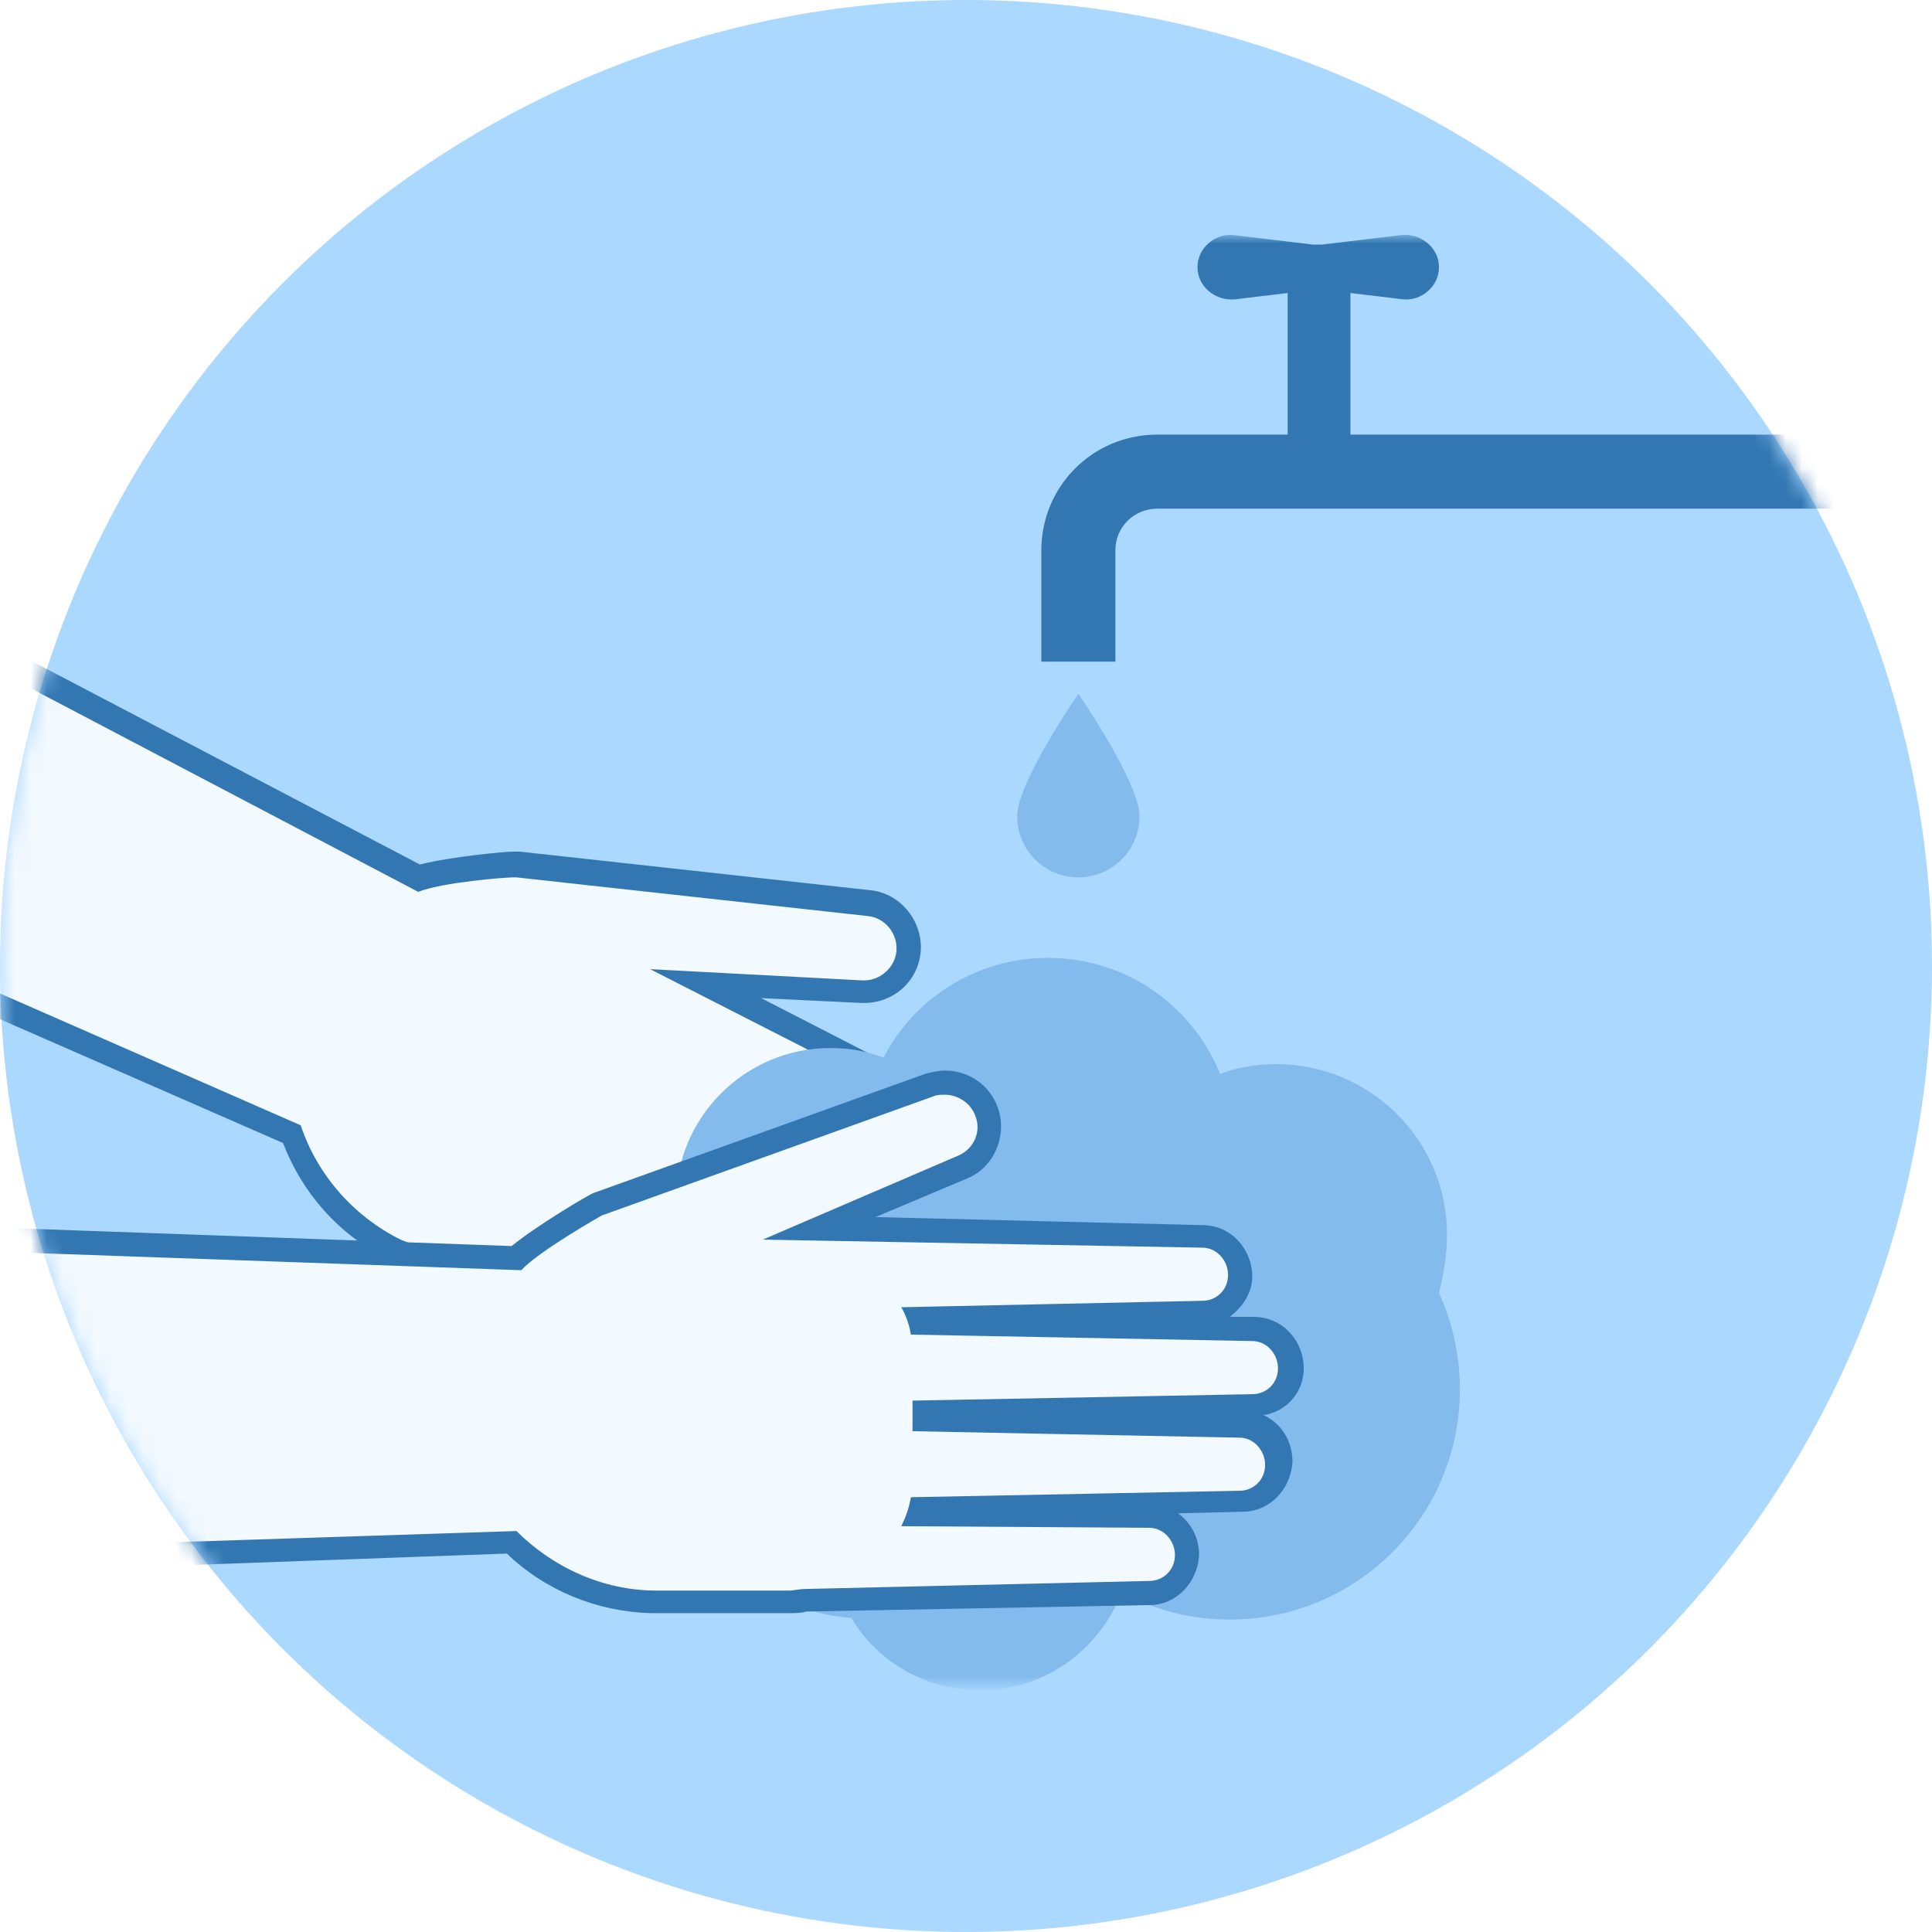 <?xml version="1.0" encoding="utf-8"?>
<!-- Generator: Adobe Illustrator 22.0.0, SVG Export Plug-In . SVG Version: 6.00 Build 0)  -->
<svg version="1.1" id="Camada_1" xmlns="http://www.w3.org/2000/svg" xmlns:xlink="http://www.w3.org/1999/xlink" x="0px" y="0px"
	 viewBox="0 0 120 120" style="enable-background:new 0 0 120 120;" xml:space="preserve">
<style type="text/css">
	.st0{fill:#ABD8FF;}
	.st1{filter:url(#Adobe_OpacityMaskFilter);}
	.st2{fill:#FFFFFF;}
	.st3{opacity:0.841;mask:url(#mask-2_1_);}
	.st4{fill:#1C65A4;}
	.st5{fill:#7BB6E9;}
</style>
<g id="Como-se-previnir">
	<g id="como-se-transmite">
		<g id="Mask">
			<circle id="path-1_1_" class="st0" cx="60" cy="60" r="60"/>
		</g>
		<defs>
			<filter id="Adobe_OpacityMaskFilter" filterUnits="userSpaceOnUse" x="-1.6" y="14.6" width="139.2" height="90.3">
				<feColorMatrix  type="matrix" values="1 0 0 0 0  0 1 0 0 0  0 0 1 0 0  0 0 0 1 0"/>
			</filter>
		</defs>
		<mask maskUnits="userSpaceOnUse" x="-1.6" y="14.6" width="139.2" height="90.3" id="mask-2_1_">
			<g class="st1">
				<circle id="path-1_2_" class="st2" cx="60" cy="60" r="60"/>
			</g>
		</mask>
		<g id="Group-24" class="st3">
			<g transform="translate(-1.622, 14.595)">
				<path id="Fill-102" class="st2" d="M67,64l-18.4-9.4c0-0.1,0-0.2,0-0.3l16,7.4c0.3,0.1,0.7,0.2,1,0.2c0.9,0,1.7-0.5,2.1-1.3
					c0.6-1.2,0.1-2.6-1-3.2L45.4,46.6l9.7,0.5c0,0,0.1,0,0.1,0c1.4,0,2.6-1.1,2.7-2.5c0.2-1.5-0.9-2.9-2.4-3l-21.8-2.4
					c-0.1,0-0.1,0-0.2,0c0,0,0,0-0.1,0c-0.5,0-4,0.3-5.8,0.9L0,25.4v21.7l19.8,8.6c1.2,3.2,3.4,5.7,6.4,7.2c0.1,0.1,0.2,0.1,0.3,0.1
					l0,0l4.3,2.1c0.1,0.1,0.2,0.1,0.3,0.2l0.7,0.3l1.7,0.8c0.3,0.2,0.7,0.3,1,0.4l19.4,8.9c0.3,0.1,0.6,0.2,1,0.2
					c0.9,0,1.7-0.5,2.1-1.3c0.6-1.2,0.1-2.6-1-3.2l-12.6-6.5c0.1-0.1,0.1-0.2,0.2-0.2l18,8.4c0.3,0.1,0.7,0.2,1,0.2
					c0.9,0,1.7-0.5,2.1-1.3c0.6-1.2,0.1-2.6-1-3.2L46.3,60l0.2-0.4l18.5,8.6c0.3,0.1,0.7,0.2,1,0.2c0.9,0,1.7-0.5,2.1-1.3
					c0.3-0.6,0.3-1.2,0.1-1.8C68,64.7,67.5,64.3,67,64"/>
				<path id="Fill-103" class="st4" d="M67.3,63.3L66,62.6c1-0.1,1.9-0.8,2.4-1.7c0.4-0.7,0.4-1.6,0.2-2.4c-0.3-0.8-0.8-1.4-1.6-1.8
					l-18.1-9.3l6.2,0.3c0.1,0,0.1,0,0.2,0c1.8,0,3.3-1.3,3.5-3.1c0.2-1.9-1.2-3.7-3.1-3.9l-21.8-2.4c-0.1,0-0.2,0-0.3,0
					c0,0-0.1,0-0.1,0c-0.5,0-3.8,0.3-5.8,0.8L0.6,24.9L0,24.6v1.7l27.6,14.5c1.5-0.6,5.4-0.9,5.9-0.9h0c0.1,0,0.1,0,0.2,0l21.8,2.4
					c1.1,0.1,1.9,1.1,1.8,2.2c-0.1,1-1,1.8-2,1.8c0,0-0.1,0-0.1,0L42,45.6l24.3,12.4c0.8,0.4,1.1,1.4,0.7,2.2
					c-0.3,0.6-0.9,0.9-1.5,0.9c-0.2,0-0.5,0-0.7-0.1l-17-7.9c0,0.6,0,1.2-0.2,1.8l18.9,9.6c0.8,0.4,1.1,1.4,0.7,2.2
					c-0.3,0.6-0.9,0.9-1.5,0.9c-0.2,0-0.5,0-0.7-0.1l-19.1-8.9l-0.8,1.7l18.1,9.2c0.8,0.4,1.1,1.4,0.7,2.2c-0.3,0.6-0.9,0.9-1.5,0.9
					c-0.2,0-0.5,0-0.7-0.2l-18.6-8.6c-0.4,0.5-0.8,1-1.3,1.3l13.6,7c0.8,0.4,1.1,1.4,0.7,2.2c-0.3,0.6-0.9,0.9-1.5,0.9
					c-0.2,0-0.5,0-0.7-0.1l-19.4-8.9c-0.3-0.1-0.6-0.2-1-0.4L32.2,65l-0.7-0.3c-0.1,0-0.2-0.1-0.3-0.1l-3.7-1.8l0,0
					c-0.3-0.1-0.7-0.3-1-0.4c-3-1.5-5.2-4.1-6.2-7.1L0,46.4V48l19.2,8.4c1.2,3.1,3.4,5.6,6.3,7.1l0,0l1.3,0.7l3.6,1.8
					c0.1,0.1,0.2,0.1,0.4,0.2l0.7,0.3l1.7,0.8c0.3,0.2,0.7,0.3,1.1,0.4l19.3,8.9c0.4,0.2,0.9,0.3,1.3,0.3c1.2,0,2.2-0.7,2.8-1.7
					c0.4-0.7,0.5-1.6,0.2-2.4c-0.1-0.2-0.1-0.4-0.2-0.5l3.7,1.7c0.4,0.2,0.9,0.3,1.3,0.3c1.2,0,2.3-0.7,2.8-1.7
					c0.4-0.7,0.4-1.6,0.2-2.4c-0.1-0.4-0.3-0.7-0.5-1c0.3,0.1,0.5,0.1,0.8,0.1c1.2,0,2.3-0.7,2.8-1.7c0.4-0.7,0.4-1.6,0.2-2.4
					C68.6,64.3,68.1,63.7,67.3,63.3"/>
				<path id="Fill-104" class="st5" d="M91.5,62.1c0-5.9-4.8-10.6-10.6-10.6c-1.2,0-2.4,0.2-3.5,0.6c-1.7-4.2-5.8-7.2-10.7-7.2
					c-4.4,0-8.3,2.5-10.2,6.2c-1-0.4-2.1-0.6-3.3-0.6c-5.3,0-9.6,4.3-9.6,9.6c0,1.2,0.2,2.3,0.6,3.4c-1.6,2.3-2.6,5.2-2.6,8.2
					c0,7.4,5.7,13.6,12.9,14.2c1.6,2.7,4.6,4.5,8,4.5c4,0,7.4-2.5,8.8-6.1c2,1.1,4.3,1.7,6.7,1.7c7.9,0,14.3-6.4,14.3-14.3
					c0-2.2-0.5-4.2-1.3-6C91.3,64.5,91.5,63.3,91.5,62.1"/>
				<path id="Fill-105" class="st2" d="M79.5,67.9l-20.7-0.4c0-0.1-0.1-0.2-0.1-0.3l17.6-0.3c1.3,0,2.3-1.1,2.3-2.3
					c0-1.3-1-2.4-2.3-2.4l-23.8-0.5l8.9-3.8c1.3-0.6,2-2.1,1.5-3.5c-0.4-1.1-1.4-1.8-2.6-1.8c-0.3,0-0.6,0.1-0.9,0.2l-20.6,7.4
					c-0.2,0.1-3.7,2.1-5.1,3.4L0,62.3v20.1l33.4-1.2c2.4,2.3,5.7,3.7,9,3.7c0.1,0,0.2,0,0.4,0v0h4.8c0.1,0,0.2,0,0.3,0l0.8,0h1.9
					c0.4,0,0.7,0,1.1-0.1L73,84.4c1.3,0,2.3-1.1,2.3-2.3c0-0.6-0.2-1.2-0.7-1.7c-0.4-0.5-1-0.7-1.7-0.7l-14.2-0.3
					c0-0.1,0.1-0.2,0.1-0.3l19.9-0.4c1.3,0,2.3-1.1,2.3-2.3c0-1.3-1-2.4-2.3-2.4l-19.6-0.4v-0.4l20.4-0.4c1.3,0,2.3-1.1,2.3-2.3
					c0-0.6-0.2-1.2-0.7-1.7C80.8,68.2,80.2,67.9,79.5,67.9"/>
				<path id="Fill-106" class="st4" d="M82.6,70.4c0-1.7-1.3-3.2-3.1-3.2l-1.5,0c0.8-0.6,1.4-1.5,1.4-2.5c0-1.7-1.3-3.2-3.1-3.2
					L56,61l5.7-2.4c1.7-0.7,2.5-2.7,1.9-4.4c-0.5-1.4-1.8-2.3-3.3-2.3c-0.4,0-0.8,0.1-1.2,0.2l-20.6,7.4c-0.3,0.1-3.5,2-5.1,3.3
					L0,61.6v1.5l34,1.2c1.1-1.2,5-3.4,5-3.4l20.6-7.4c0.2-0.1,0.5-0.1,0.7-0.1c0.8,0,1.6,0.5,1.9,1.3c0.4,1-0.1,2.1-1.1,2.5
					l-12.1,5.2l27.3,0.5c0.9,0,1.6,0.8,1.6,1.7c0,0.9-0.7,1.6-1.6,1.6l-18.7,0.4c0.3,0.5,0.5,1.1,0.6,1.7l21.2,0.4
					c0.9,0,1.6,0.8,1.6,1.7c0,0.9-0.7,1.6-1.6,1.6l-21.1,0.4v1.9l20.3,0.4c0.9,0,1.6,0.8,1.6,1.7c0,0.9-0.7,1.6-1.6,1.6l-20.4,0.4
					c-0.1,0.6-0.3,1.2-0.6,1.8L73,80.3c0.9,0,1.6,0.8,1.6,1.7c0,0.9-0.7,1.6-1.6,1.6l-21.4,0.5c-0.3,0-0.7,0.1-1,0.1h-1.9l-0.8,0
					l0,0c-0.1,0-0.2,0-0.3,0h-4.1v0c-0.4,0-0.7,0-1.1,0c-3.4,0-6.5-1.5-8.7-3.7L0,81.6v1.5l33.1-1.2c2.4,2.3,5.6,3.6,8.9,3.7v0h5.5
					c0.1,0,0.2,0,0.3,0h0.1l0.8,0h1.9c0.4,0,0.8,0,1.1-0.1L73,85.1c1.7,0,3-1.4,3.1-3.1c0-1.1-0.5-2-1.3-2.6l4-0.1
					c1.7,0,3-1.4,3.1-3.1c0-1.3-0.7-2.4-1.8-2.9C81.5,73.1,82.6,71.9,82.6,70.4"/>
				<path id="Fill-107" class="st5" d="M64.8,36.1c0,2.1,1.7,3.8,3.8,3.8c2.1,0,3.8-1.7,3.8-3.8c0-2.1-3.8-7.6-3.8-7.6
					S64.8,34,64.8,36.1"/>
				<polygon id="Fill-108" class="st4" points="81.6,14.2 85.5,14.2 85.5,3.3 81.6,3.3 				"/>
				<path id="Fill-109" class="st4" d="M88.7,0l-5,0.6c-0.2,0-0.3,0-0.5,0l-5-0.6C77.1-0.1,76,0.8,76,2s1.1,2.1,2.3,2l5-0.6
					c0.2,0,0.3,0,0.5,0l5,0.6C89.9,4.1,91,3.2,91,2S89.9-0.1,88.7,0"/>
				<path id="Fill-110" class="st4" d="M66.3,26.5h4.6v-6.9c0-1.5,1.2-2.6,2.6-2.6h65.6v-4.6H73.5c-4,0-7.2,3.2-7.2,7.2V26.5z"/>
			</g>
		</g>
	</g>
</g>
</svg>
